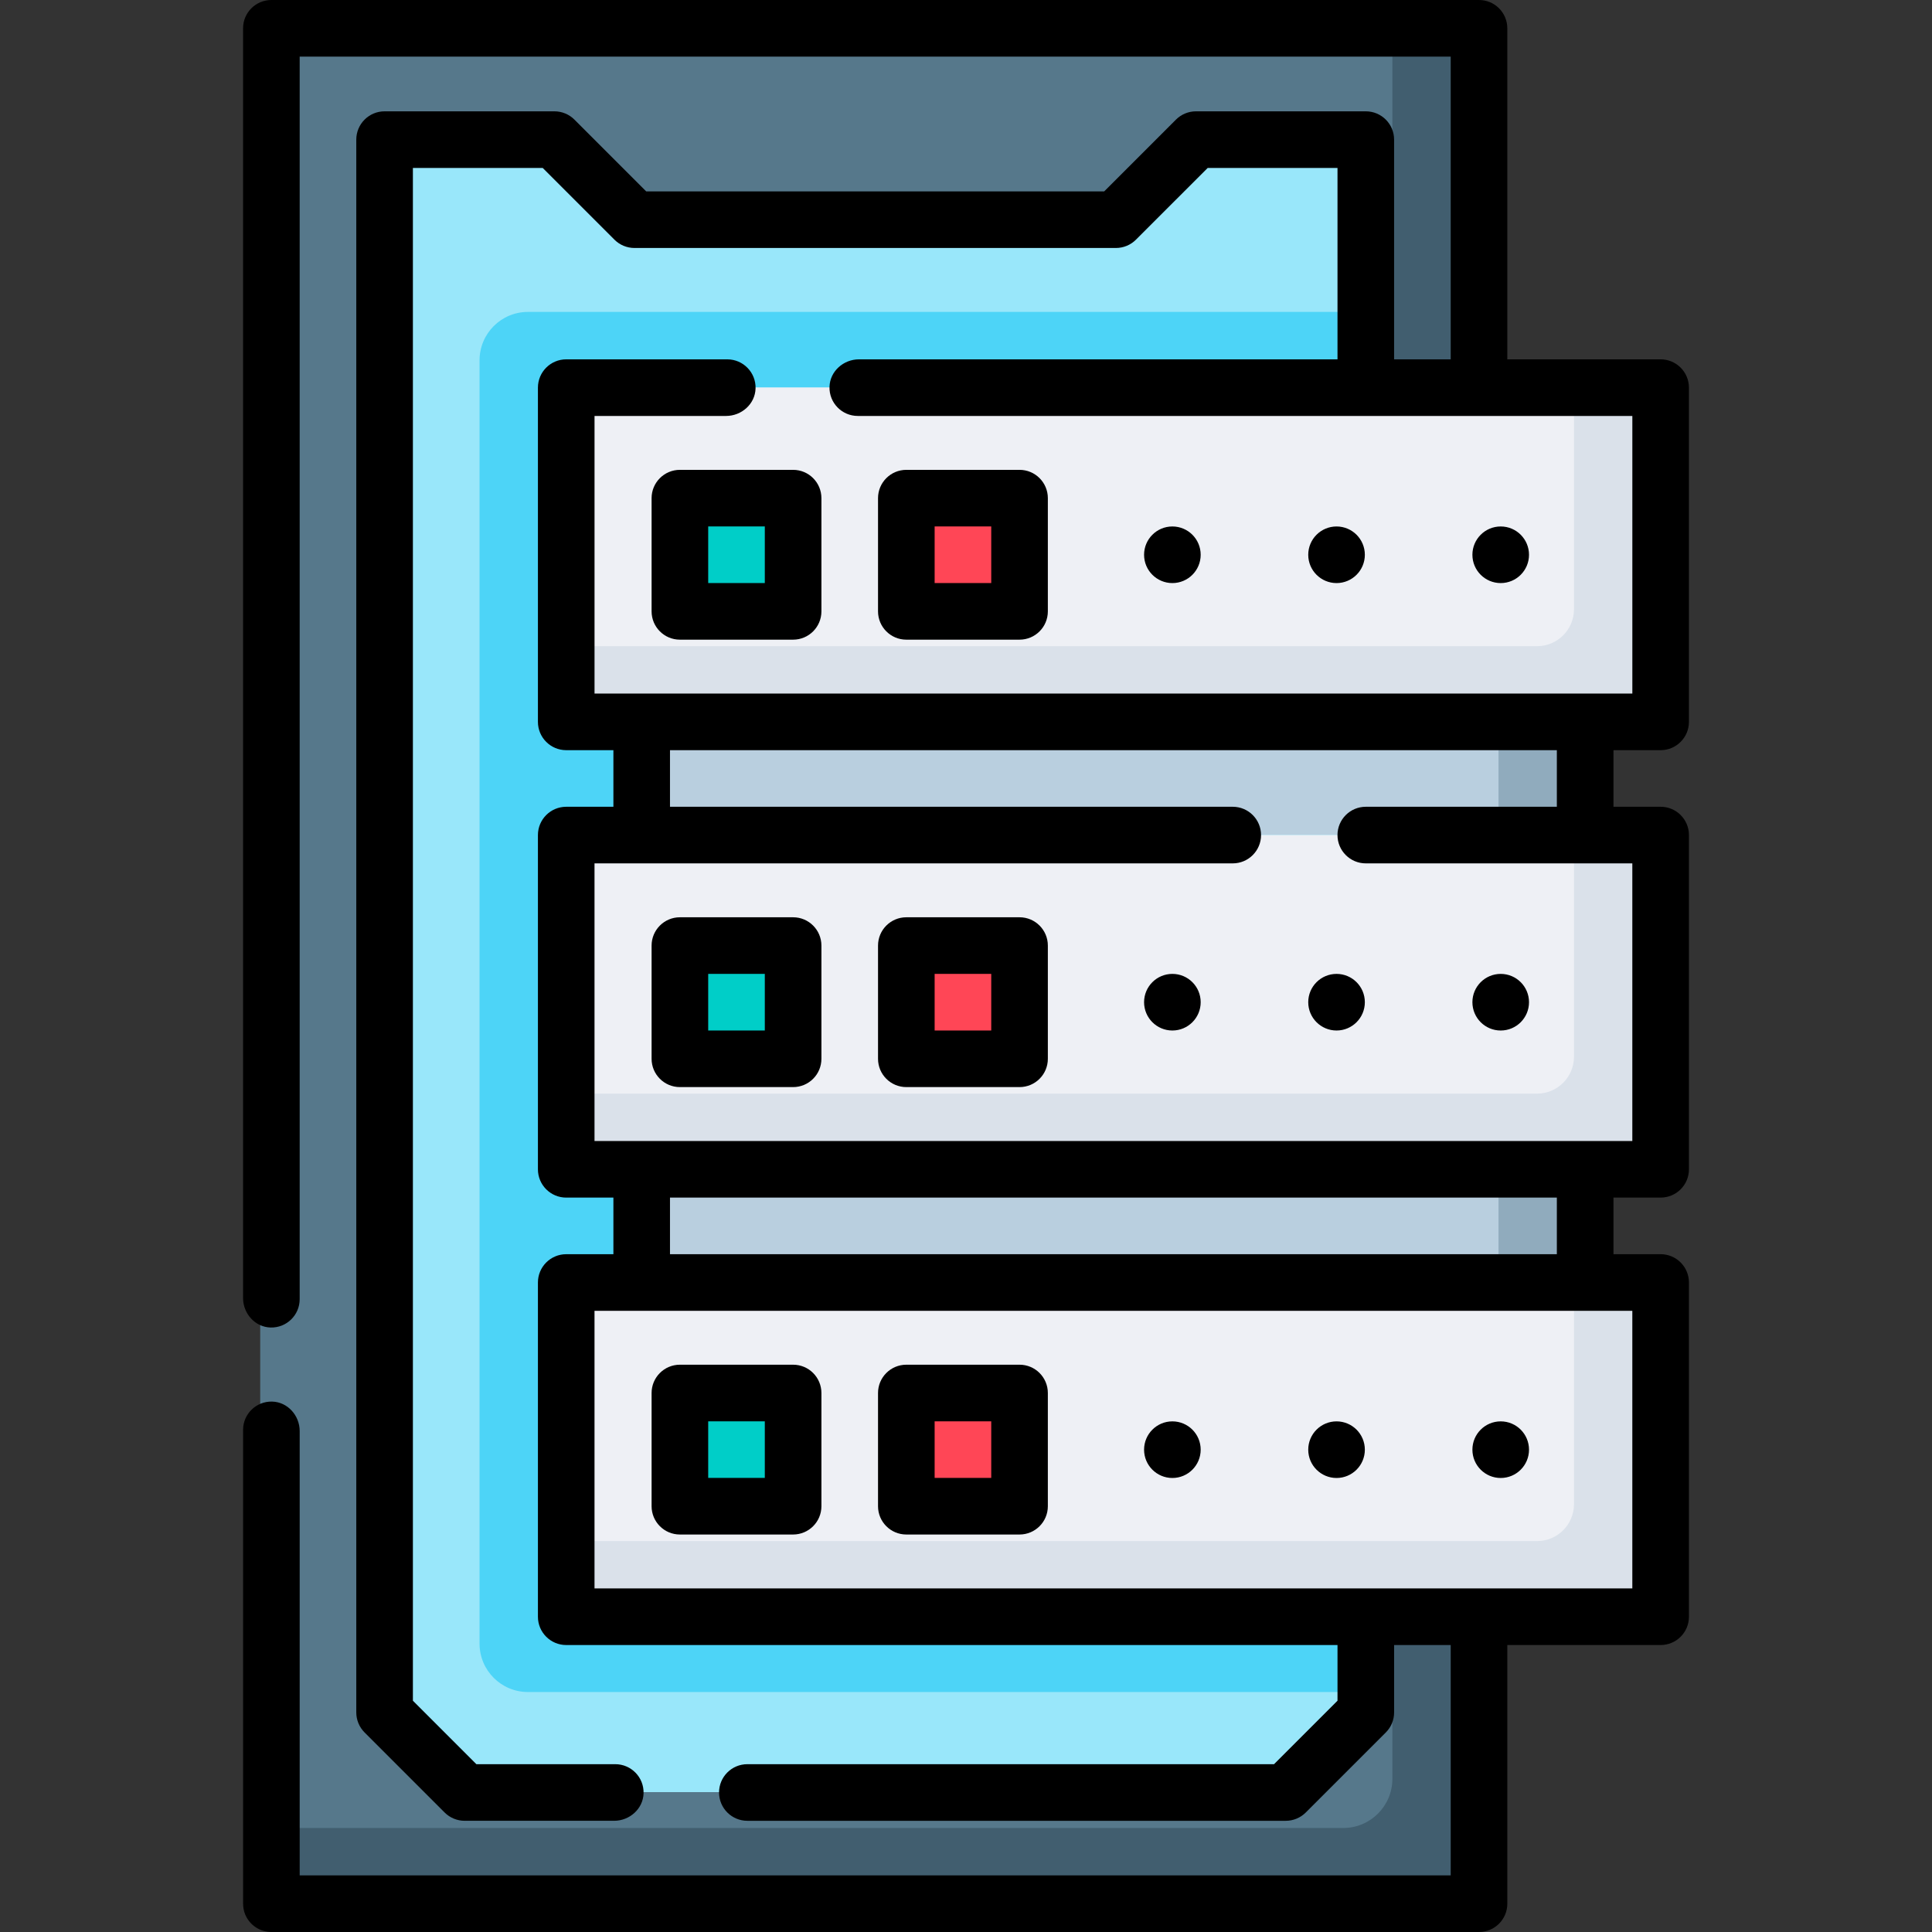 <svg id="Layer_1" enable-background="new 0 0 511.941 511.941" height="512" viewBox="0 0 511.941 511.941" width="512" xmlns="http://www.w3.org/2000/svg"><rect x="0" y="0" width="511.941" height="511.941" fill="#333333" stroke="none"/><g><path d="m68.952 7.441h320v496.94h-320z" fill="#56788b"/><path d="m388.952 7.441v496.94h-320v-20h286.98c7.19 0 13.02-5.83 13.02-13.02v-463.92z" fill="#415e6f"/><g><path d="m358.952 36.941v416.73l-21.21 21.21h-217.58l-21.21-21.2v-416.74h45l21.21 21.21h127.58l21.21-21.21z" fill="#99e7fa"/><path d="m358.952 82.651v365.7h-219.06c-7.08 0-12.82-5.73-12.82-12.81v-340.07c0-7.08 5.74-12.82 12.82-12.82z" fill="#4dd4f7"/><g><g><g><path d="m167.075 191.221h250v29.998h-250z" fill="#b9cfdf"/><path d="m397.075 191.221h20v29.998h-20z" fill="#90abbd"/></g><g><path d="m147.075 102.653h290v88.57h-290z" fill="#eef0f5"/><path d="m437.075 102.653v88.57h-290v-20h260.21c5.41 0 9.79-4.38 9.79-9.79v-58.78z" fill="#dae1ea"/><g><path d="m177.201 131.938h30v29.998h-30z" fill="#00cec8"/><path d="m237.201 131.938h30v29.998h-30z" fill="#ff4656"/></g></g><g><path d="m167.075 309.788h250v29.998h-250z" fill="#b9cfdf"/><path d="m397.075 309.788h20v29.998h-20z" fill="#90abbd"/></g><g><path d="m147.075 221.219h290v88.57h-290z" fill="#eef0f5"/><path d="m437.075 221.219v88.57h-290v-20h260.21c5.41 0 9.79-4.38 9.79-9.79v-58.78z" fill="#dae1ea"/><g><path d="m177.201 250.504h30v29.998h-30z" fill="#00cec8"/><path d="m237.201 250.504h30v29.998h-30z" fill="#ff4656"/></g></g><g><path d="m147.075 339.786h290v88.57h-290z" fill="#eef0f5"/><path d="m437.075 339.786v88.57h-290v-20h260.21c5.41 0 9.79-4.38 9.79-9.79v-58.78z" fill="#dae1ea"/><g><path d="m177.201 369.071h30v29.998h-30z" fill="#00cec8"/><path d="m237.201 369.071h30v29.998h-30z" fill="#ff4656"/></g></g></g></g></g></g><g><path d="m440.033 198.78c4.142 0 7.5-3.358 7.5-7.5v-88.563c0-4.142-3.358-7.5-7.5-7.5h-40.626v-87.717c0-4.142-3.358-7.5-7.5-7.5h-320c-4.142 0-7.5 3.358-7.5 7.5v336.453c0 4.107 3.164 7.688 7.269 7.811 4.247.127 7.731-3.278 7.731-7.497v-329.267h305v80.217h-15v-58.219c0-4.142-3.358-7.5-7.5-7.5h-45c-1.989 0-3.897.79-5.303 2.197l-19.014 19.015h-121.363l-19.017-19.016c-1.406-1.406-3.314-2.196-5.302-2.196h-45.001c-4.142 0-7.5 3.358-7.5 7.5v416.763c0 1.99.79 3.897 2.197 5.304l21.212 21.21c1.406 1.406 3.314 2.196 5.303 2.196h39.6c4.107 0 7.688-3.164 7.811-7.269.128-4.247-3.278-7.731-7.497-7.731h-36.808l-16.818-16.817v-406.156h34.394l19.017 19.016c1.406 1.406 3.314 2.196 5.303 2.196l127.575-.001c1.989 0 3.897-.79 5.304-2.197l19.015-19.014h34.394v50.719h-126.8c-4.107 0-7.688 3.164-7.811 7.269-.128 4.247 3.278 7.731 7.497 7.731h205.241v73.563h-275v-73.563h34.859c4.107 0 7.688-3.164 7.811-7.269.128-4.247-3.278-7.731-7.497-7.731h-42.673c-4.142 0-7.5 3.358-7.5 7.5v88.563c0 4.142 3.358 7.5 7.5 7.5h12.5v14.997h-12.5c-4.142 0-7.5 3.358-7.5 7.5v88.563c0 4.142 3.358 7.5 7.5 7.5h12.5v14.997h-12.5c-4.142 0-7.5 3.358-7.5 7.5v88.563c0 4.142 3.358 7.5 7.5 7.5h204.374v14.755l-16.818 16.818h-139.562c-4.142 0-7.5 3.358-7.5 7.5s3.358 7.5 7.5 7.5h142.666c1.989 0 3.896-.79 5.303-2.196l21.212-21.21c1.406-1.407 2.197-3.314 2.197-5.304v-17.863h14.999v61.042l-304.999.001v-117.739c0-4.107-3.164-7.688-7.269-7.811-4.247-.127-7.731 3.278-7.731 7.497v125.365c0 1.047.159 2.099.567 3.063 1.227 2.895 3.991 4.623 6.933 4.623l319.999-.001c4.142 0 7.5-3.358 7.5-7.5v-68.542h40.627c4.142 0 7.5-3.358 7.5-7.5v-88.563c0-4.142-3.358-7.5-7.5-7.5h-12.5v-14.997h12.5c4.142 0 7.5-3.358 7.5-7.5v-88.563c0-4.142-3.358-7.5-7.5-7.5h-12.5v-14.995zm-7.5 148.556v73.563h-275v-73.563zm-255-15v-14.997h235v14.997zm255-103.559v73.563h-275v-73.563h169.12c4.142 0 7.5-3.358 7.5-7.5s-3.358-7.5-7.5-7.5h-149.12v-14.997h235v14.997h-50.626c-4.142 0-7.5 3.358-7.5 7.5s3.358 7.5 7.5 7.5z"/><path d="m172.659 132v29.997c0 4.142 3.358 7.5 7.5 7.5h30c4.142 0 7.5-3.358 7.5-7.5v-29.997c0-4.142-3.358-7.5-7.5-7.5h-30c-4.142 0-7.5 3.358-7.5 7.5zm15 7.5h15v14.997h-15z"/><path d="m270.159 169.497c4.142 0 7.5-3.358 7.5-7.5v-29.997c0-4.142-3.358-7.5-7.5-7.5h-30c-4.142 0-7.5 3.358-7.5 7.5v29.997c0 4.142 3.358 7.5 7.5 7.5zm-22.5-29.997h15v14.997h-15z"/><path d="m210.159 243.06h-30c-4.142 0-7.5 3.358-7.5 7.5v29.997c0 4.142 3.358 7.5 7.5 7.5h30c4.142 0 7.5-3.358 7.5-7.5v-29.997c0-4.143-3.357-7.5-7.5-7.5zm-7.5 29.996h-15v-14.996h15z"/><path d="m270.159 243.06h-30c-4.142 0-7.5 3.358-7.5 7.5v29.997c0 4.142 3.358 7.5 7.5 7.5h30c4.142 0 7.5-3.358 7.5-7.5v-29.997c0-4.143-3.357-7.5-7.5-7.5zm-7.5 29.996h-15v-14.996h15z"/><path d="m180.159 406.615h30c4.142 0 7.5-3.358 7.5-7.5v-29.996c0-4.142-3.358-7.5-7.5-7.5h-30c-4.142 0-7.5 3.358-7.5 7.5v29.996c0 4.142 3.358 7.5 7.5 7.5zm7.5-29.996h15v14.996h-15z"/><path d="m240.159 406.615h30c4.142 0 7.5-3.358 7.5-7.5v-29.996c0-4.142-3.358-7.5-7.5-7.5h-30c-4.142 0-7.5 3.358-7.5 7.5v29.996c0 4.142 3.358 7.5 7.5 7.5zm7.5-29.996h15v14.996h-15z"/><path d="m310.657 391.636c4.142 0 7.5-3.358 7.5-7.501s-3.358-7.501-7.5-7.501-7.5 3.358-7.5 7.501 3.358 7.501 7.5 7.501z"/><path d="m354.157 391.636c4.142 0 7.5-3.358 7.5-7.501s-3.358-7.501-7.5-7.501-7.5 3.358-7.5 7.501 3.358 7.501 7.5 7.501z"/><path d="m397.657 391.636c4.142 0 7.5-3.358 7.5-7.501s-3.358-7.501-7.5-7.501-7.5 3.358-7.5 7.501 3.358 7.501 7.5 7.501z"/><path d="m310.657 258.062c-4.142 0-7.5 3.358-7.5 7.501s3.358 7.501 7.5 7.501 7.5-3.358 7.5-7.501c0-4.142-3.357-7.501-7.5-7.501z"/><path d="m354.157 258.062c-4.142 0-7.5 3.358-7.5 7.501s3.358 7.501 7.5 7.501 7.5-3.358 7.5-7.501c0-4.142-3.357-7.501-7.5-7.501z"/><path d="m397.657 273.065c4.142 0 7.5-3.358 7.5-7.501s-3.358-7.501-7.5-7.501-7.5 3.358-7.5 7.501 3.358 7.501 7.5 7.501z"/><path d="m318.157 147.004c0-4.143-3.358-7.501-7.5-7.501s-7.5 3.358-7.5 7.501 3.358 7.501 7.5 7.501 7.5-3.359 7.5-7.501z"/><path d="m361.657 147.004c0-4.143-3.358-7.501-7.5-7.501s-7.5 3.358-7.5 7.501 3.358 7.501 7.5 7.501 7.5-3.359 7.5-7.501z"/><path d="m405.157 147.004c0-4.143-3.358-7.501-7.5-7.501s-7.5 3.358-7.5 7.501 3.358 7.501 7.5 7.501 7.5-3.359 7.5-7.501z"/></g></svg>